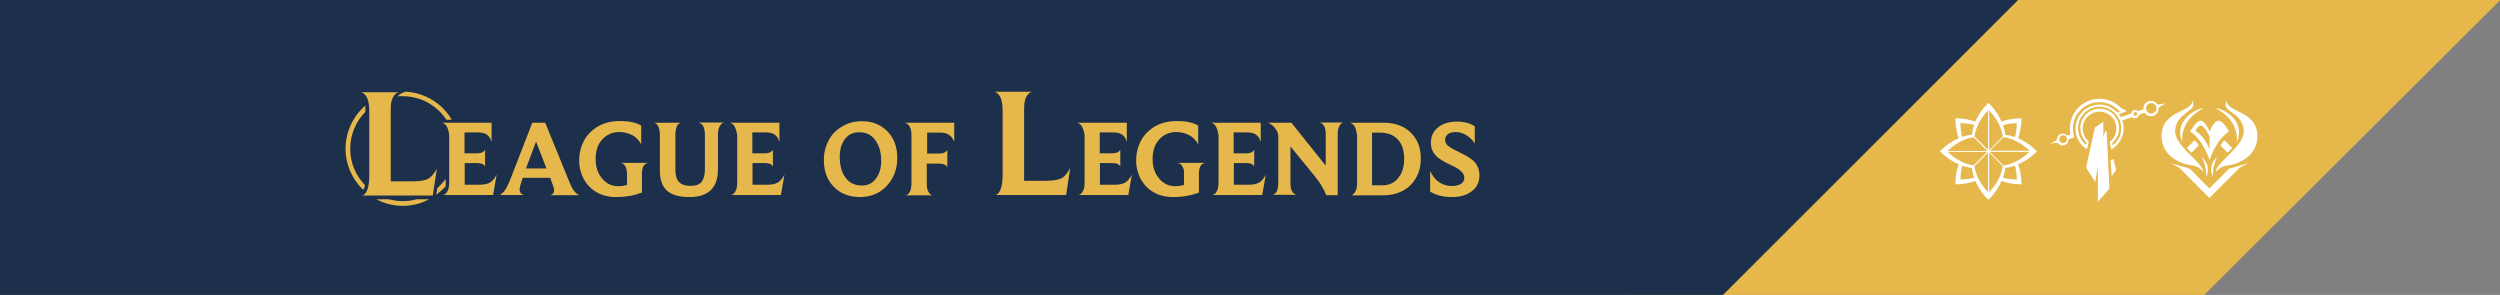<?xml version="1.0" encoding="utf-8"?>
<!-- Generator: Adobe Illustrator 22.0.1, SVG Export Plug-In . SVG Version: 6.00 Build 0)  -->
<svg version="1.1" id="Camada_1" xmlns="http://www.w3.org/2000/svg" xmlns:xlink="http://www.w3.org/1999/xlink" x="0px" y="0px"
	 viewBox="0 0 1338.5 157.9" style="enable-background:new 0 0 1338.5 157.9;" xml:space="preserve">
<rect x="0" y="0" width="1338.5" height="157.9" fill="#808080" stroke="none"/>
<style type="text/css">
	.st0{fill:#E6B84C;}
	.st1{fill:#1C304C;}
	.st2{fill:#FFFFFF;}
</style>
<polygon class="st0" points="1170,168 860.4,168 1035.2,-6.6 1345.3,-6.6 "/>
<polygon class="st1" points="-7.8,-6.6 1087.1,-6.6 911.3,169.1 -7.8,169.3 "/>
<g>
	<g>
		<path class="st0" d="M239.3,67.9c-0.6-1.1-1.5-1.9-2.6-2.2h26.5V76c-0.5-1.9-1.4-3.1-2.6-4c-1.1-0.7-2.6-1.1-4.5-1.1h-7.4v11.2
			h6.4c2.5,0,4-0.6,4.6-2v9.2c-0.1-0.5-0.5-1-1.2-1.4c-0.7-0.4-1.9-0.6-3.2-0.6h-6.5v11.6h8c2.5,0,4.2-0.4,5.6-1.2
			c1.2-0.7,2.5-2.2,3.5-4.2l-1.9,10.9h-26.7c0.5-0.1,1-0.4,1.5-0.9c0.5-0.5,0.9-1.2,1.2-2.1c0.4-1,0.5-2.2,0.5-3.9V72.2
			C240.3,70.5,239.9,69.1,239.3,67.9z"/>
		<path class="st0" d="M291.9,65.7l12.9,31.6c1.6,4.2,3.5,6.6,5.5,7.2h-15.7c0.6-0.1,1.1-0.4,1.5-0.9c0.4-0.5,0.6-1.1,0.6-1.9
			c0-0.6-0.7-2.7-2.1-6.5h-14.7c-1.2,3.2-1.7,5.4-1.7,6.2c0,0.9,0.2,1.6,0.7,2.1s1,0.7,1.6,0.9h-13.1c0.7-0.1,1.6-0.9,2.6-2.1
			c1-1.2,1.9-3.1,2.9-5.4L285,65.7C285,65.7,291.9,65.7,291.9,65.7z M287,75.8l-5.4,14.4h11L287,75.8z"/>
		<path class="st0" d="M335.1,89.6c-0.4-0.7-0.7-1.4-1.2-1.7c-0.5-0.4-1-0.6-1.6-0.7h14.6c-0.5,0.1-1,0.4-1.5,0.7
			c-0.5,0.4-0.9,1-1.2,1.7c-0.2,0.7-0.5,1.7-0.5,2.9v10.6c-3.9,1.5-8.5,2.4-13.9,2.4c-3.9,0-7.4-0.9-10.2-2.5c-3-1.6-5.2-4-7-7
			c-1.6-3-2.5-6.4-2.5-10c0-4,0.9-7.6,2.7-10.9c1.7-3.2,4.4-5.7,7.7-7.6c3.4-1.9,7.2-2.7,11.6-2.7c4.5,0,8.2,0.7,11.2,2.4v10.1
			c-1.1-2.1-2.6-3.7-4.7-4.9c-2.1-1.1-4.5-1.7-7.1-1.7c-3.7,0-6.7,1.4-9.1,4s-3.5,6.1-3.5,10.4s1.1,7.6,3.5,10.5
			c2.4,2.9,5.2,4.1,8.9,4.1c1.2,0,2.7-0.2,4.4-0.7v-6.2C335.6,91.3,335.4,90.3,335.1,89.6z"/>
		<path class="st0" d="M350.2,65.7h14.4c-0.5,0.1-0.9,0.4-1.4,0.7c-0.5,0.5-0.9,1.1-1.1,2c-0.2,0.9-0.5,2.1-0.5,3.5v18.7
			c0,3.2,0.6,5.6,2,6.9c1.4,1.4,3.4,2,6.1,2c2.9,0,4.9-0.7,6-2.2c1.1-1.5,1.7-3.7,1.7-6.6V72.2c0-3.9-1.1-6-3.4-6.6h13.7
			c-1,0.1-1.7,0.9-2.4,2c-0.6,1.1-0.9,2.7-0.9,4.6v18.4c0,9.9-5.1,14.9-15.2,14.9c-5.6,0-9.6-1.1-12.2-3.5
			c-2.5-2.4-3.7-5.9-3.7-10.6V72.2C353.2,68.5,352.2,66.2,350.2,65.7z"/>
		<path class="st0" d="M393.4,67.9c-0.6-1.1-1.5-1.9-2.6-2.2h26.5V76c-0.5-1.9-1.4-3.1-2.6-4c-1.1-0.7-2.6-1.1-4.5-1.1h-7.4v11.2
			h6.4c2.5,0,4-0.6,4.6-2v9.2c-0.1-0.5-0.5-1-1.2-1.4c-0.7-0.4-1.9-0.6-3.2-0.6h-6.5v11.6h8c2.5,0,4.2-0.4,5.6-1.2
			c1.2-0.7,2.5-2.2,3.5-4.2l-1.9,10.9h-26.6c0.5-0.1,1-0.4,1.5-0.9c0.5-0.5,0.9-1.2,1.2-2.1c0.4-1,0.5-2.2,0.5-3.9V72.2
			C394.4,70.5,394,69.1,393.4,67.9z"/>
		<path class="st0" d="M446.3,99.9c-3.5-3.6-5.2-8.4-5.2-14.2c0-3.9,0.9-7.4,2.6-10.6c1.7-3.2,4.1-5.7,7.4-7.5
			c3.1-1.9,6.6-2.7,10.5-2.7c5.6,0,10.1,1.9,13.6,5.5c3.5,3.6,5.2,8.4,5.2,14.2c0,5.9-1.9,10.9-5.6,14.9s-8.6,6-14.5,6
			C454.4,105.4,449.8,103.6,446.3,99.9z M468.9,95.7c1.9-2.4,2.9-5.6,2.9-9.6c0-4.6-1.1-8.2-3.2-11.1c-2.1-2.9-5-4.2-8.6-4.2
			c-3.1,0-5.6,1.1-7.5,3.5c-1.9,2.4-2.9,5.6-2.9,9.6c0,4.7,1,8.5,3.1,11.2c2.1,2.9,5,4.2,8.7,4.2C464.5,99.4,467,98.2,468.9,95.7z"
			/>
		<path class="st0" d="M487,67.7c-0.6-1.1-1.5-1.7-2.6-2h26.5V76c-0.7-1.9-1.7-3.1-2.9-3.9c-1.1-0.7-2.6-1.1-4.4-1.1h-7.2v11.2h6.2
			c1.4,0,2.5-0.2,3.2-0.6c0.7-0.4,1.2-0.9,1.4-1.5v9.6c-0.1-0.6-0.6-1.1-1.4-1.5c-0.9-0.4-1.9-0.6-3.2-0.6h-6.4v10.6
			c0,1.9,0.2,3.4,0.9,4.5c0.6,1.1,1.2,1.7,2.1,1.9h-14.5c1-0.1,1.7-0.7,2.4-1.9c0.6-1.1,0.9-2.6,0.9-4.6v-26
			C488,70.2,487.6,68.9,487,67.7z"/>
		<path class="st0" d="M532.5,49.1h20.1c-1.2,0.2-2.2,1.1-3.1,2.7c-0.9,1.6-1.2,3.9-1.2,6.7v38.3h11.2c4.4,0,7.2-0.5,8.9-1.4
			s3.1-2.7,4.6-5.4l-2.2,14.4h-37.8c1.1-0.2,2-1.2,2.7-3c0.7-1.7,1.1-4.2,1.1-7.4V58.5C536.7,53.1,535.2,50,532.5,49.1z"/>
		<path class="st0" d="M579.4,67.9c-0.6-1.1-1.5-1.9-2.6-2.2h26.5V76c-0.5-1.9-1.4-3.1-2.6-4c-1.1-0.7-2.6-1.1-4.5-1.1h-7.4v11.2
			h6.4c2.5,0,4-0.6,4.6-2v9.2c-0.1-0.5-0.5-1-1.2-1.4c-0.7-0.4-1.9-0.6-3.2-0.6h-6.5v11.6h8c2.5,0,4.2-0.4,5.6-1.2
			c1.2-0.7,2.5-2.2,3.5-4.2l-1.9,10.9h-26.6c0.5-0.1,1-0.4,1.5-0.9c0.5-0.5,0.9-1.2,1.2-2.1c0.4-1,0.5-2.2,0.5-3.9V72.2
			C580.4,70.5,580,69.1,579.4,67.9z"/>
		<path class="st0" d="M633.3,89.6c-0.4-0.7-0.7-1.4-1.2-1.7s-1-0.6-1.6-0.7h14.6c-0.5,0.1-1,0.4-1.5,0.7c-0.5,0.4-0.9,1-1.2,1.7
			c-0.2,0.7-0.5,1.7-0.5,2.9v10.6c-3.9,1.5-8.5,2.4-13.9,2.4c-3.9,0-7.4-0.9-10.2-2.5c-3-1.6-5.2-4-7-7c-1.6-3-2.5-6.4-2.5-10
			c0-4,0.9-7.6,2.7-10.9c1.7-3.2,4.4-5.7,7.7-7.6c3.4-1.9,7.2-2.7,11.6-2.7c4.5,0,8.2,0.7,11.2,2.4v10.1c-1.1-2.1-2.6-3.7-4.7-4.9
			c-2.1-1.1-4.5-1.7-7.1-1.7c-3.7,0-6.7,1.4-9.1,4s-3.5,6.1-3.5,10.4s1.1,7.6,3.5,10.5c2.2,2.7,5.2,4.1,8.9,4.1
			c1.2,0,2.7-0.2,4.4-0.7v-6.2C634,91.3,633.7,90.3,633.3,89.6z"/>
		<path class="st0" d="M651.1,67.9c-0.6-1.1-1.5-1.9-2.6-2.2h26.5V76c-0.5-1.9-1.4-3.1-2.6-4c-1.1-0.7-2.6-1.1-4.5-1.1h-7.4v11.2
			h6.4c2.5,0,4-0.6,4.6-2v9.2c-0.1-0.5-0.5-1-1.2-1.4c-0.7-0.4-1.9-0.6-3.2-0.6h-6.5v11.6h8c2.5,0,4.2-0.4,5.6-1.2
			c1.2-0.7,2.5-2.2,3.5-4.2l-1.9,10.9h-26.6c0.5-0.1,1-0.4,1.5-0.9c0.5-0.5,0.9-1.2,1.2-2.1c0.4-1,0.5-2.2,0.5-3.9V72.2
			C652.1,70.5,651.7,69.1,651.1,67.9z"/>
		<path class="st0" d="M683.3,69.5c-0.6-0.9-1.2-1.7-2.1-2.4c-0.9-0.7-1.6-1.1-2.2-1.4h12.4l18.4,23V72.1c0-1.4-0.1-2.5-0.4-3.4
			c-0.2-0.9-0.6-1.5-1-2c-0.4-0.5-1-0.7-1.7-1.1h12.6c-0.9,0.1-1.6,0.7-2.2,1.9c-0.6,1.1-0.9,2.6-0.9,4.5v32.5h-6.1
			c-1.4-3.5-3.5-6.9-6.2-10.2l-13-15.9v19.7c0,1.5,0.1,2.6,0.5,3.5c0.4,0.9,0.7,1.6,1.4,2c0.6,0.5,1.1,0.7,1.6,0.7h-13
			c0.5-0.1,1-0.4,1.5-0.9c0.5-0.5,0.9-1.1,1.1-2c0.2-0.9,0.4-2,0.4-3.5V72.6C684.2,71.3,683.9,70.3,683.3,69.5z"/>
		<path class="st0" d="M725.4,67.9c-0.6-1.1-1.5-1.9-2.7-2.2h18c6,0,10.9,1.7,14.5,5.2c3.7,3.5,5.5,8.1,5.5,13.9
			c0,6-1.9,10.7-5.6,14.4c-3.7,3.6-8.7,5.4-15.1,5.4h-16.7c1-0.1,1.7-0.9,2.4-2.1s0.9-3,0.9-5.1v-25C726.2,70.5,726,69.1,725.4,67.9
			z M748.7,95.2c2.1-2.6,3.1-6,3.1-10.1c0-4.5-1.1-8-3.5-10.5c-2.4-2.5-5.5-3.6-9.7-3.6h-4v28.2h5.7
			C743.8,99.2,746.7,97.8,748.7,95.2z"/>
		<path class="st0" d="M777.5,99.6c1.7,0,3.4-0.4,4.6-1.1c1.2-0.7,1.9-1.9,1.9-3.2c0-1.2-0.5-2.4-1.5-3.4c-1-1-2.6-2.1-5-3.2
			c-4.6-2.1-7.7-4-9.2-5.9c-1.5-1.7-2.2-3.9-2.2-6.2c0-3.5,1.2-6.4,3.9-8.4c2.5-2.1,5.9-3.1,10.1-3.1c1.9,0,3.6,0.2,5.4,0.7
			c1.7,0.5,3.1,1.1,4.1,1.9v9.2c-1-1.7-2.5-3.2-4.4-4.5c-1.9-1.1-3.7-1.7-5.7-1.7c-2,0-3.4,0.4-4.4,1.2c-1,0.9-1.4,1.9-1.4,3
			c0,1.1,0.5,2.1,1.4,3c0.9,0.9,3,2.1,6.2,3.6c4.2,2,7.1,3.9,8.6,5.7c1.5,1.9,2.2,4.1,2.2,6.6c0,3.5-1.2,6.4-4,8.5
			c-2.6,2.1-6.2,3.2-10.9,3.2c-4.5,0-8.2-1-11.5-2.9v-11C768.2,96.9,772.2,99.6,777.5,99.6z"/>
		<path class="st0" d="M193.4,49.4h20.1c-1.2,0.2-2.2,1.1-3.1,2.7c-0.9,1.6-1.2,3.9-1.2,6.7v38.3h11.2c4.4,0,7.2-0.5,8.9-1.4
			c1.6-0.9,3.1-2.7,4.6-5.4l-2.2,14.4h-37.8c1.1-0.2,2-1.2,2.7-3s1.1-4.2,1.1-7.4V58.7C197.6,53.4,196.1,50.2,193.4,49.4z"/>
	</g>
	<path class="st0" d="M215.6,107.7c-2.5,0-5-0.4-7.4-1H203h-1.5c4.2,2.2,9,3.5,14.1,3.5c5.1,0,9.9-1.2,14.1-3.5h-6.7
		C220.6,107.4,218.1,107.7,215.6,107.7z"/>
	<g>
		<path class="st0" d="M187.5,79.6c0-7.6,3.1-14.6,8.1-19.7v-3.4c-6.5,5.7-10.6,14-10.6,23.1c0,8.6,3.6,16.4,9.4,22
			c0.5-0.6,0.9-1.5,1-2.5C190.5,94.1,187.5,87.2,187.5,79.6z"/>
	</g>
	<g>
		<path class="st0" d="M217.3,49.1c-1.5,0.4-3.2,1.1-4.5,2.5c0.9-0.1,1.7-0.1,2.7-0.1c9.9,0,18.5,5,23.5,12.6h2.9
			C236.9,55.6,227.8,49.7,217.3,49.1z"/>
		<path class="st0" d="M234.1,100.8l-0.5,3.5c1.7-1.4,3.5-2.9,5-4.5v-4C237.2,97.7,235.7,99.3,234.1,100.8z"/>
	</g>
</g>
<g>
	<polygon class="st2" points="1127.3,69.9 1126.1,73.1 1126.1,65.2 1121.6,68.3 1116.9,89.7 1121.8,97.5 1123.2,88.9 1123.2,108 
		1129.4,100.9 1127.9,70.6 	"/>
	<polygon class="st2" points="1130,85.8 1130.6,94.4 1133,91 1131.5,85.1 	"/>
	<path class="st2" d="M1159.7,55.3c-2.6,0.6-3.9,0.6-4.6,0.6c-0.7-1.1-2-1.9-3.4-1.9c-2.3,0-4.1,1.8-4.1,4.1c0,0.1,0,0.2,0,0.4
		l-2.9,1c-0.4-0.4-0.9-0.6-1.5-0.6c-1.1,0-2,0.8-2.2,1.9l-5.5,1.9c-0.3-0.6-0.6-1.1-1-1.6l3.8-1.4l-0.4-1c0,0-0.5,0-0.8-0.1
		c-0.6-0.2-1.1-0.5-1.6-0.9c-2.9-3-6.9-4.8-11.4-4.8c-8.8,0-15.9,7.1-15.9,15.9c0,1.1,0.1,2.2,0.3,3.2l-1.7,0.6
		c-0.8-0.9-2.1-1.3-3.3-0.9c-1.4,0.4-2.2,1.7-2.2,3.1c-0.5,0.4-1.6,1.2-3.8,2.2c2.4-0.5,3.7-0.5,4.3-0.5c0.8,1.1,2.2,1.7,3.5,1.2
		c1.4-0.4,2.2-1.8,2.2-3.1l3.1-1.1c-0.5-1.4-0.8-3-0.8-4.6c0-7.9,6.4-14.2,14.2-14.2c4.4,0,8.3,2,11,5.1l-1.3,0.5
		c-2.4-2.6-5.8-4.3-9.6-4.3c-7.1,0-12.9,5.8-12.9,12.9c0,4.7,2.5,8.8,6.2,11l0.6-2.7l0,0l0.3-1.5c-2-1.7-3.2-4.1-3.2-6.9
		c0-5,4-9,9-9s9,4,9,9c0,2.9-1.4,5.6-3.6,7.2l0.6,2.6l0,0l0.3,1.4c3.9-2.2,6.6-6.4,6.6-11.3c0-1.5-0.3-2.9-0.7-4.2l5.3-1.8
		c0.4,0.4,0.9,0.6,1.5,0.6c1.1,0,2-0.8,2.2-1.9l2.9-1c0.7,1.1,2,1.8,3.4,1.8c2.3,0,4.1-1.8,4.1-4.1c0-0.1,0-0.2,0-0.3
		C1156.3,57.3,1157.3,56.4,1159.7,55.3z M1105.2,76.5c-1.1,0.4-2.3-0.3-2.6-1.4c-0.3-1.1,0.3-2.3,1.4-2.6c1.1-0.4,2.3,0.3,2.6,1.4
		C1106.9,75,1106.3,76.2,1105.2,76.5z M1131.2,77.8l-0.3-1.3c2.2-1.9,3.7-4.7,3.7-7.9c0-5.7-4.6-10.4-10.4-10.4s-10.4,4.6-10.4,10.4
		c0,3,1.3,5.7,3.3,7.6l-0.3,1.3c-2.6-2.1-4.2-5.3-4.2-8.9c0-6.4,5.2-11.5,11.5-11.5s11.6,5.2,11.6,11.6
		C1135.7,72.4,1134,75.7,1131.2,77.8z M1143.3,62c-0.6,0-1-0.4-1-1s0.4-1,1-1s1,0.4,1,1S1143.8,62,1143.3,62z M1151.8,60.8
		c-1.5,0-2.8-1.2-2.8-2.8c0-1.5,1.2-2.8,2.8-2.8s2.8,1.2,2.8,2.8C1154.6,59.6,1153.3,60.8,1151.8,60.8z"/>
</g>
<g>
	<path class="st2" d="M1170.9,79.2c1.6,1.9,2.5,2.5,2.5,2.5l3.8-3.8c0,0-0.9-1.7-2.2-2.8L1170.9,79.2z"/>
	<path class="st2" d="M1195.1,79.2c-1.6,1.9-2.5,2.5-2.5,2.5l-3.8-3.8c0,0,0.9-1.7,2.2-2.8L1195.1,79.2z"/>
	<path class="st2" d="M1168.5,76.4c0,0-2.4-11.5,11.2-18.4C1175.9,58,1163.3,64.5,1168.5,76.4z"/>
	<path class="st2" d="M1179.6,91.9c0-4.7-15-13.6-15-21.5c0-9.2,9.7-10.5,9.7-14.3c0-1.3-0.5-2.3-0.5-2.3c0,6.5-16.5,5.1-16.5,19
		c0,12,12.4,15.4,16.1,15.7S1179.6,91.9,1179.6,91.9z"/>
	<path class="st2" d="M1178.7,84c0,0,2.8,4.3,2.4,10.7C1182.9,91.4,1182.5,87.2,1178.7,84z"/>
	<path class="st2" d="M1186.3,58c13.6,6.9,11.2,18.4,11.2,18.4C1202.8,64.5,1190.2,58,1186.3,58z"/>
	<path class="st2" d="M1192.1,53.9c0,0-0.5,0.9-0.5,2.3c0,3.8,9.7,5,9.7,14.3c0,7.9-15,16.8-15,21.5c0,0,2.5-3.1,6.2-3.4
		s16.1-3.7,16.1-15.7C1208.6,59,1192.1,60.4,1192.1,53.9z"/>
	<polygon class="st2" points="1182.9,100.9 1172.4,90.3 1162.4,87.4 1166.9,89.9 1182.9,106 1199,89.9 1203.5,87.4 1193.5,90.3 	"/>
	<path class="st2" d="M1184.8,94.6c-0.3-6.4,2.4-10.7,2.4-10.7C1183.4,87.2,1183.1,91.4,1184.8,94.6z"/>
	<path class="st2" d="M1172.6,70.4c7.5,5.1,10.4,15.4,10.4,15.4s2.9-10.3,10.4-15.4c0,0-3.1-5.8-5.6-5.8s-4.8,5.8-4.8,5.8
		s-2.3-5.8-4.8-5.8S1172.6,70.4,1172.6,70.4z M1183,73.2c0,0,0,4.8,0,6.9c-2.8-7.5-7.5-10-7.5-10s0.9-2.8,2.9-2.8
		S1183,73.2,1183,73.2z"/>
</g>
<path class="st2" d="M1090.6,81c-3.6-3.6-7.1-5.7-10.1-7c1-2.8,1.8-6.3,1.8-10.7c-4.3,0-7.9,0.8-10.7,1.8c-1.3-3-3.4-6.5-7-10.1
	c-3.6,3.6-5.7,7.1-7,10.1c-2.8-1-6.3-1.8-10.7-1.8c0,4.3,0.8,7.9,1.8,10.7c-3,1.3-6.5,3.4-10.1,7c3.6,3.6,7.1,5.7,10.1,7
	c-1,2.8-1.8,6.3-1.8,10.7c4.3,0,7.9-0.8,10.7-1.8c1.3,3,3.4,6.5,7,10.1c3.6-3.6,5.7-7.1,7-10.1c2.8,1,6.3,1.8,10.7,1.8
	c0-4.3-0.8-7.9-1.8-10.7C1083.5,86.7,1087.1,84.6,1090.6,81z M1072.6,88.6l-7.3-7.3h21.2C1080.4,87.4,1074.2,88.4,1072.6,88.6z
	 M1086.6,80.7h-21.2l7.3-7.3C1074.2,73.6,1080.4,74.7,1086.6,80.7z M1079.8,66c0,2.9-0.4,5.3-1,7.4c-3.1-1.1-5.2-1.2-5.2-1.2
	s-0.1-2.1-1.2-5.2C1074.4,66.4,1076.9,66,1079.8,66z M1072.3,73.1l-7.3,7.3V59.1C1071,65.3,1072.1,71.5,1072.3,73.1z M1064.4,59.1
	v21.2l-7.3-7.3C1057.3,71.5,1058.4,65.3,1064.4,59.1z M1057,66.9c-1.1,3.1-1.2,5.2-1.2,5.2s-2.1,0.1-5.2,1.2c-0.6-2.1-1-4.5-1-7.4
	C1052.5,66,1055,66.4,1057,66.9z M1056.7,73.5l7.3,7.3h-21.2C1049,74.7,1055.2,73.6,1056.7,73.5z M1042.8,81.3h21.2l-7.3,7.3
	C1055.2,88.4,1049,87.4,1042.8,81.3z M1049.6,96.1c0-2.9,0.4-5.3,1-7.4c3.1,1.1,5.2,1.2,5.2,1.2s0.1,2.1,1.2,5.2
	C1055,95.7,1052.5,96.1,1049.6,96.1z M1057.1,89l7.3-7.3v21.2C1058.4,96.7,1057.3,90.5,1057.1,89z M1065,102.9V81.7l7.3,7.3
	C1072.1,90.5,1071,96.7,1065,102.9z M1072.4,95.1c1.1-3.1,1.2-5.2,1.2-5.2s2.1-0.1,5.2-1.2c0.6,2.1,1,4.5,1,7.4
	C1076.9,96.1,1074.4,95.7,1072.4,95.1z"/>
</svg>
